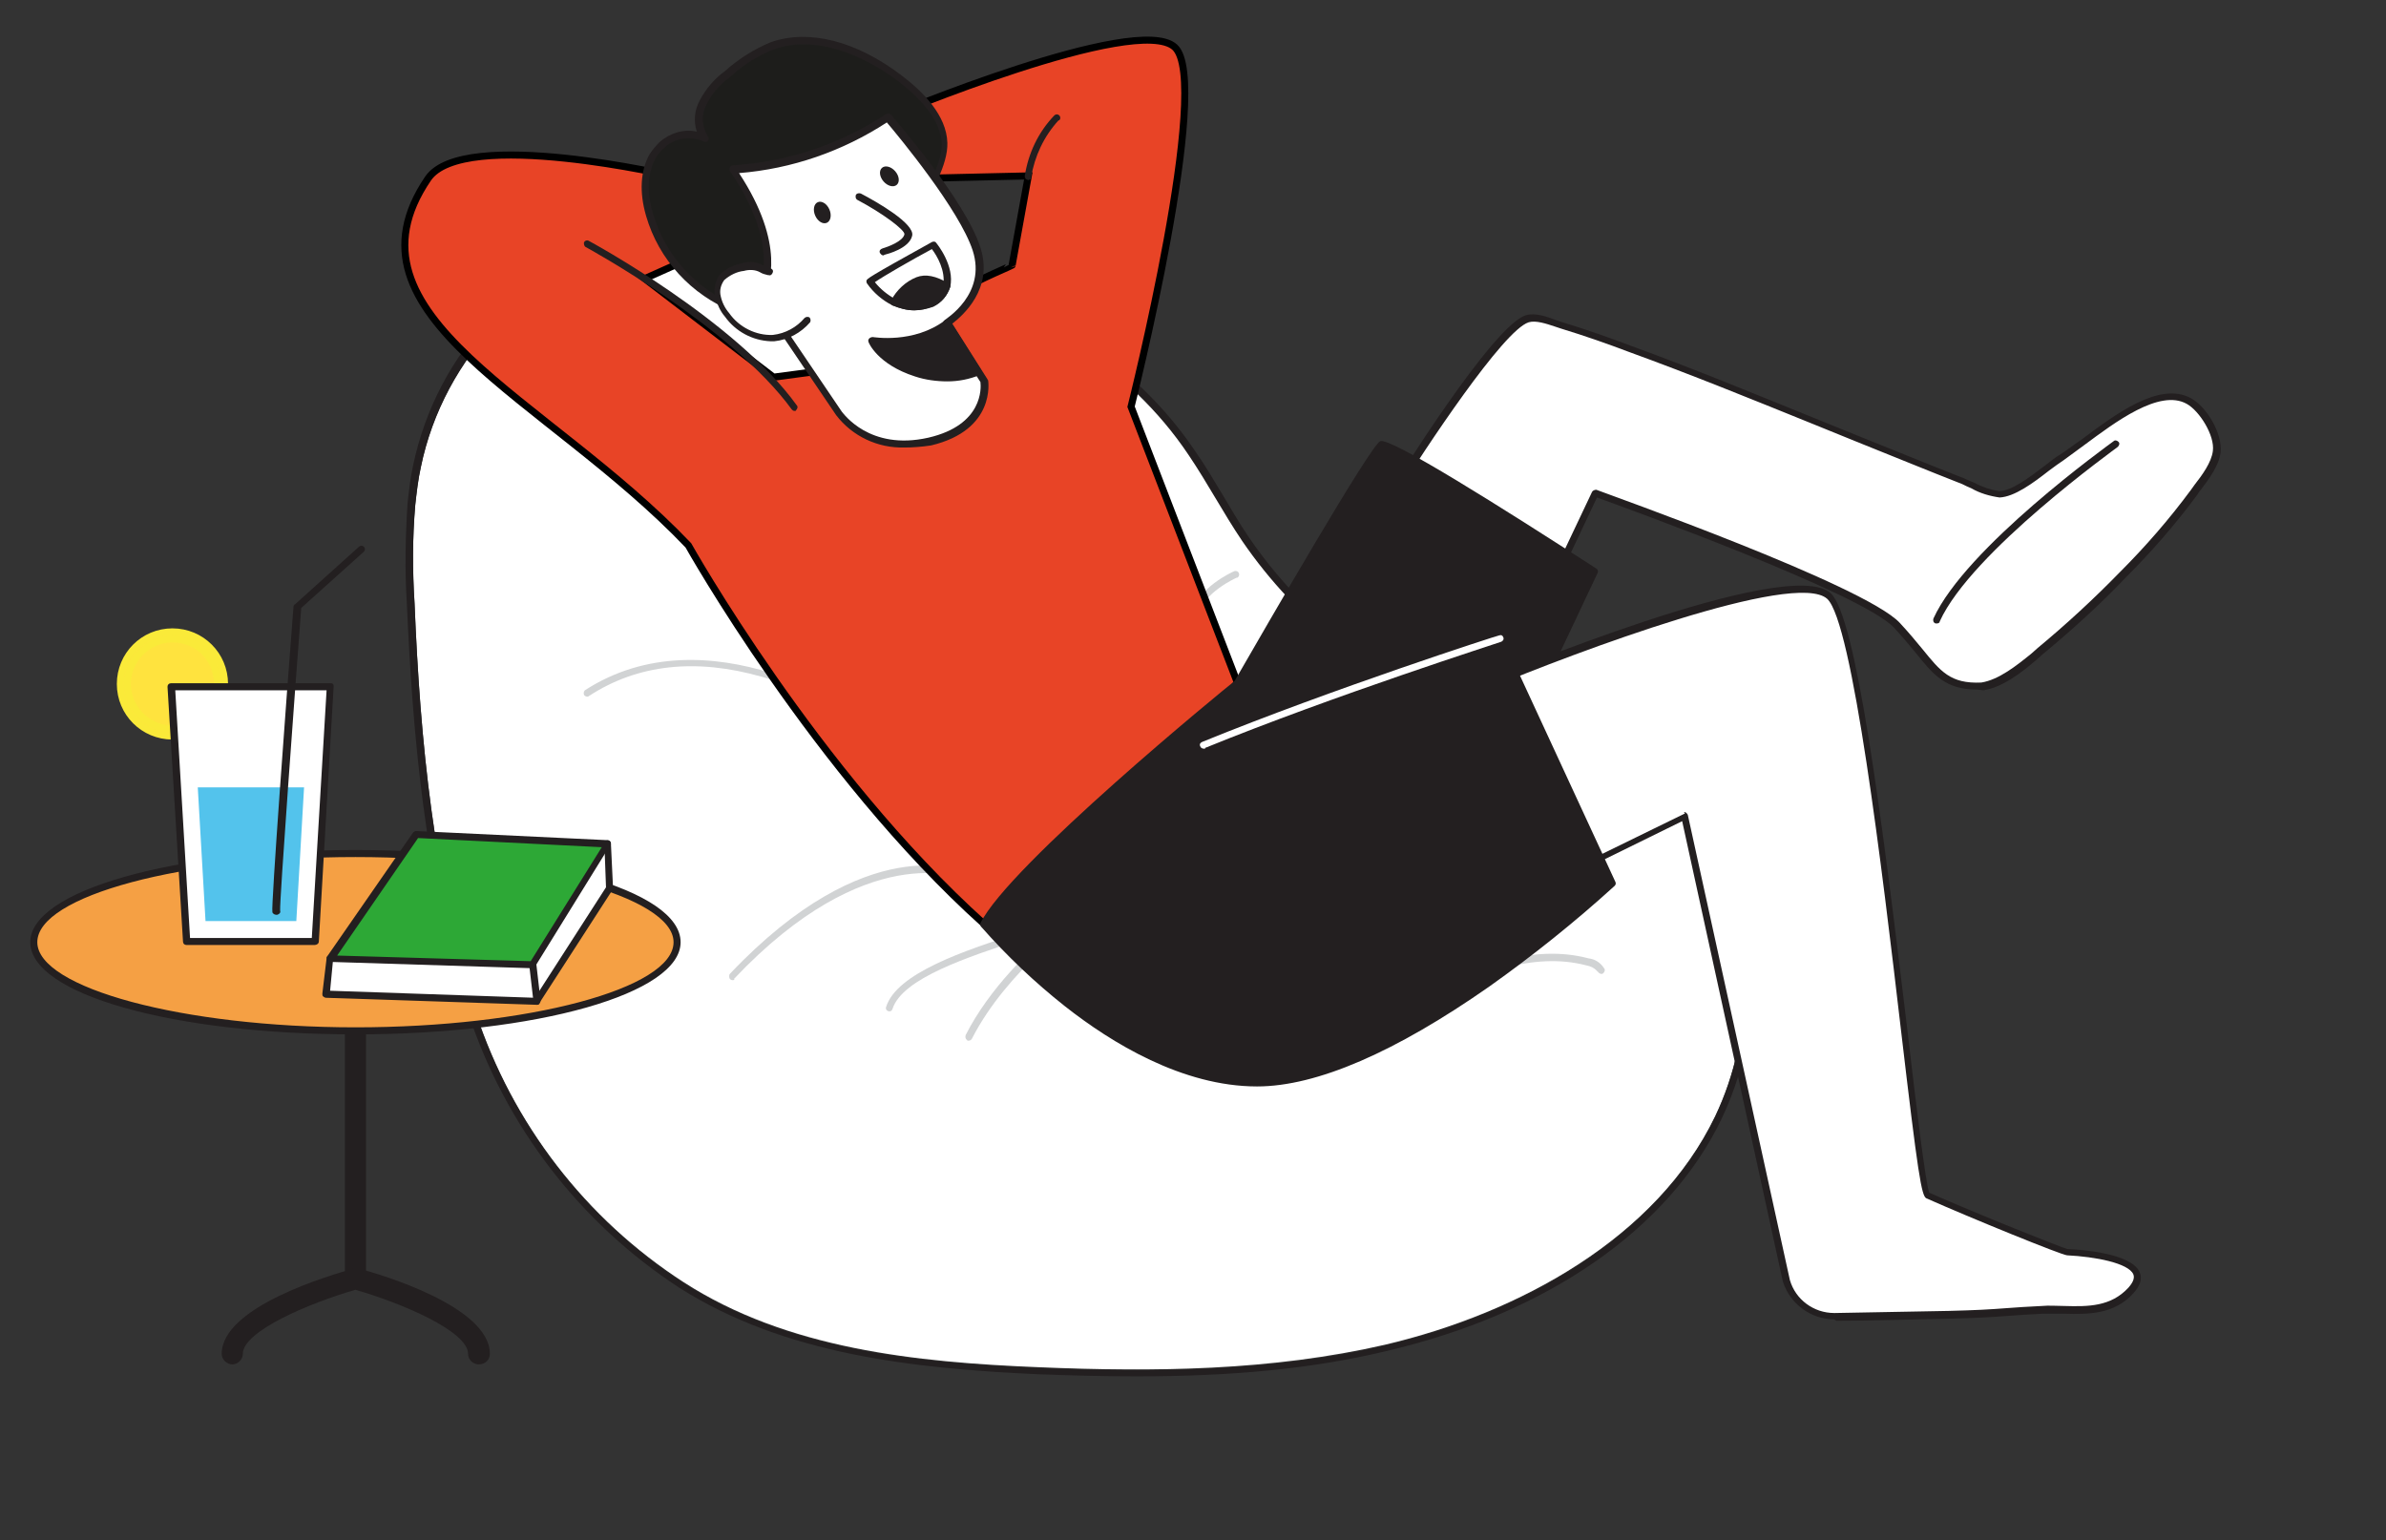 <?xml version="1.0" encoding="utf-8"?>
<!-- Generator: Adobe Illustrator 19.0.0, SVG Export Plug-In . SVG Version: 6.00 Build 0)  -->
<svg version="1.1" id="Layer_1" xmlns="http://www.w3.org/2000/svg" xmlns:xlink="http://www.w3.org/1999/xlink" x="0px" y="0px"
	 viewBox="0 0 339 218.9" style="enable-background:new 0 0 339 218.9;" xml:space="preserve">
<rect x="0" y="0" width="339" height="218.9" fill="#333333" stroke="none"/>
<style type="text/css">
	.st0{fill:#231F20;}
	.st1{fill:#FFFFFF;}
	.st2{fill:#D1D3D4;}
	.st3{fill:#E84426;stroke:#000000;stroke-miterlimit:10;}
	.st4{fill:#1D1D1B;}
	.st5{fill:#F5A044;}
	.st6{fill:#FFE33E;stroke:#FAEA39;stroke-miterlimit:10;}
	.st7{fill:#53C3EC;}
	.st8{fill:#2DA836;}
	.st9{fill:none;}
</style>
<path class="st0" d="M50.5,183.2c-0.8,0-1.5-0.7-1.5-1.5v-47.8c0-0.8,0.7-1.5,1.5-1.5s1.5,0.7,1.5,1.5v47.8
	C52,182.6,51.3,183.2,50.5,183.2L50.5,183.2z"/>
<path class="st1" d="M247.8,139.6c0.1,6.6-1.3,13.1-4.1,19c-8.3,17.3-27.8,28-46.9,32.5c-16.1,3.7-32.7,3.9-49.2,3.2
	c-17.5-0.7-35.8-2.6-50.5-12.1c-13.9-9-24.3-22.5-29.5-38.3c-6-18.8-7.9-38.6-8.7-58.2c-0.3-4.7-0.3-9.3,0.1-14
	c0.2-1.8,0.4-3.6,0.8-5.4c1.6-7.8,5.5-15,11-20.7c1.3-1.3,2.6-2.6,4-3.7c16.3-13.6,41.8-16.9,59.9-4.9c12.7,8.4,25.6,14.5,34.4,27.7
	c2.7,4,4.9,8.2,7.6,12.2c7.8,11.4,18.9,20,31.8,24.8c3.3,1.2,6.6,2,10.1,2.5c9.3,1.6,18.1,2.3,23.8,11.9c3.8,6.5,5.2,14.1,5.5,21.6
	c0,0.5,0,1,0.1,1.5C247.8,139.3,247.8,139.4,247.8,139.6z"/>
<path class="st0" d="M109,29.6c9-0.1,17.9,2.5,25.5,7.4c12.7,8.4,25.6,14.5,34.4,27.7c2.7,4,4.9,8.2,7.6,12.2
	c7.8,11.4,18.9,20,31.8,24.8c3.3,1.2,6.6,2,10.1,2.5c9.3,1.6,18.1,2.3,23.8,11.9c3.8,6.5,5.2,14.1,5.5,21.6c0,0.5,0,1,0.1,1.5
	c0,0.2,0,0.3,0,0.5c0.1,6.6-1.3,13.1-4.1,19c-8.3,17.3-27.8,28-46.9,32.5c-11.5,2.7-23.4,3.5-35.2,3.5c-4.7,0-9.3-0.1-14-0.3
	c-17.5-0.7-35.8-2.6-50.5-12.1c-13.9-9-24.3-22.5-29.5-38.3c-6-18.8-7.9-38.6-8.7-58.2c-0.3-4.7-0.3-9.3,0.1-14
	c0.2-1.8,0.4-3.6,0.8-5.4c1.6-7.8,5.5-15,11-20.7c1.3-1.3,2.6-2.6,4-3.7C84.3,33.9,96.5,29.6,109,29.6 M109,28.6
	c-12.8,0-25.1,4.5-35,12.5c-1.4,1.2-2.8,2.5-4.1,3.8c-5.7,5.9-9.5,13.2-11.2,21.2c-0.4,1.8-0.6,3.6-0.8,5.5
	c-0.3,4.7-0.4,9.4-0.1,14.1c0.8,17.8,2.4,38.6,8.8,58.5c5.3,15.9,15.8,29.6,29.9,38.8c14.9,9.5,33.3,11.5,51,12.3
	c5.2,0.2,9.8,0.3,14,0.3c13.8,0,25.1-1.1,35.5-3.6c22.7-5.3,40.1-17.3,47.6-33c2.9-6.1,4.4-12.7,4.3-19.5v-0.3c0-0.1,0-0.1,0-0.2
	c0-0.5,0-1-0.1-1.5v-0.1c-0.5-9.1-2.3-16.3-5.7-22c-5.4-9.3-13.6-10.6-22.3-12l-2.1-0.4c-3.4-0.5-6.7-1.3-9.9-2.4
	C196,96,185,87.5,177.4,76.3c-1.3-1.9-2.5-4-3.7-6s-2.5-4.2-3.9-6.2C162.6,53.4,153,47.4,142.7,41c-2.5-1.6-5.1-3.2-7.7-4.9
	C127.3,31.1,118.3,28.5,109,28.6L109,28.6z"/>
<path class="st2" d="M169.7,88h-0.1c-0.3-0.1-0.4-0.3-0.4-0.6c0,0,0,0,0,0c0.9-3.9,5.9-6.1,6.1-6.2c0.2-0.1,0.5-0.1,0.7,0.2
	c0.1,0.2,0.1,0.5-0.2,0.7c0,0-0.1,0-0.1,0c0,0-4.8,2.1-5.6,5.5C170.1,87.9,169.9,88,169.7,88z"/>
<path class="st2" d="M137.6,147.9c-0.1,0-0.2,0-0.2-0.1c-0.2-0.1-0.3-0.4-0.2-0.7c3.4-6.7,9.3-12.3,12.8-15.2
	c-1.4,0.5-3.1,1.1-4.9,1.6c-7.5,2.5-16.9,5.5-18.3,9.9c-0.1,0.3-0.4,0.4-0.6,0.3c-0.3-0.1-0.4-0.4-0.3-0.6c1.5-4.8,11.1-8,18.9-10.5
	c2.8-0.8,5.5-1.8,8.2-3c0.2-0.1,0.5,0,0.6,0.2c0.1,0.2,0.1,0.5-0.1,0.7c-0.1,0.1-10.4,7.3-15.4,17.1
	C138,147.8,137.8,147.9,137.6,147.9z"/>
<path class="st2" d="M202.6,141.9c-0.2,0-0.4-0.1-0.4-0.3c-0.1-0.2,0-0.5,0.2-0.7c7.1-3.5,15.4-6.8,23.3-4.7
	c0.9,0.1,1.7,0.6,2.2,1.4c0.2,0.2,0.1,0.5-0.1,0.7s-0.5,0.1-0.7-0.1c0,0,0-0.1-0.1-0.1c-0.4-0.5-1-0.8-1.6-0.9
	c-7.6-2-15.7,1.3-22.6,4.7C202.7,141.9,202.6,141.9,202.6,141.9z"/>
<path class="st2" d="M127,106.4c-0.1,0-0.1,0-0.2,0c-0.2-0.1-0.3-0.2-0.3-0.4c-0.6-1-8.2-7-18.2-9.8c-9.4-2.7-17.7-1.8-24.6,2.7
	c-0.2,0.2-0.5,0.1-0.7-0.1c0,0,0,0,0,0c-0.1-0.2-0.1-0.5,0.1-0.7c17.3-11.2,38.9,2.5,43.3,6.5c0.9,0.8,1.2,1.2,1,1.6
	C127.4,106.3,127.2,106.4,127,106.4z"/>
<path class="st2" d="M104.1,139.3c-0.3,0-0.5-0.2-0.5-0.5c0-0.1,0-0.3,0.1-0.4c19.5-20.6,33-14.7,33.5-14.4c0.3,0.1,0.4,0.4,0.2,0.7
	c-0.1,0.3-0.4,0.4-0.7,0.2c-0.1-0.1-13.5-5.8-32.4,14.2C104.4,139.2,104.3,139.3,104.1,139.3z"/>
<path class="st1" d="M221.1,81.4l5.4-11.4c0,0,37.8,13.4,42.9,18.8s5.8,8.9,12,8.7h0.1c3-0.4,6-3.1,8.2-5c4.1-3.4,8.1-7,11.8-10.9
	c3.7-3.6,7-7.6,10.1-11.7c1.1-1.6,2.9-3.8,3.2-5.7c0.3-2.4-1.9-6.1-4-7.2c-5.2-2.9-14,5.4-18,8c-2.3,1.5-6.2,5.2-8.9,5.2
	c-1.5,0-3.8-1.3-5.2-1.9c-7.2-2.8-14.4-5.8-21.6-8.7c-8.6-3.5-17.1-6.9-25.8-10.1c-3.2-1.2-6.4-2.3-9.6-3.3
	c-1.3-0.4-3.5-1.3-4.9-0.9c-4.6,1.3-19.1,24.7-19.1,24.7"/>
<path class="st0" d="M280.9,98c-4.5,0-6.2-2.1-8.7-5.2c-0.9-1.1-1.9-2.3-3.1-3.6c-4.6-4.9-38.1-17-42.2-18.5l-5.2,11
	c-0.1,0.3-0.4,0.4-0.6,0.3c-0.3-0.1-0.4-0.4-0.3-0.6c0,0,0,0,0-0.1l5.4-11.4c0.1-0.2,0.4-0.3,0.6-0.3c1.5,0.6,38,13.5,43.1,18.9
	c1.3,1.4,2.3,2.6,3.2,3.7c2.6,3.2,4,5,8.4,4.8c2.5-0.4,5-2.4,7.1-4.1l0.9-0.8c4.1-3.4,8-7,11.7-10.8c3.6-3.6,7-7.5,10.1-11.7
	l0.5-0.7c1.1-1.4,2.4-3.2,2.6-4.8c0.3-2.2-1.9-5.7-3.7-6.7c-3.9-2.2-10.3,2.7-14.5,5.8c-1.2,0.9-2.2,1.6-3,2.2
	c-0.6,0.4-1.3,0.9-2.1,1.5c-2.3,1.8-4.9,3.7-7,3.8c-1.4-0.2-2.8-0.6-4-1.3c-0.5-0.2-0.9-0.4-1.3-0.6c-5.1-2-10.2-4.1-15.2-6.1
	l-6.4-2.6c-8.4-3.4-17-6.9-25.8-10.1c-2.9-1.1-6.3-2.3-9.6-3.3l-0.9-0.3c-1.2-0.4-2.7-0.9-3.7-0.6c-3.6,1.1-14.8,18.1-18.8,24.5
	c-0.1,0.2-0.4,0.3-0.7,0.2c0,0,0,0,0,0c-0.2-0.1-0.3-0.4-0.2-0.7c0,0,0,0,0,0c0.6-1,14.6-23.6,19.3-25c1.3-0.4,3,0.2,4.3,0.7
	l0.9,0.3c3.3,1,6.7,2.2,9.6,3.3c8.8,3.2,17.5,6.8,25.9,10.2l6.4,2.6c5,2,10.1,4.1,15.2,6.1c0.4,0.2,0.9,0.4,1.4,0.6
	c1.1,0.6,2.3,1,3.5,1.2l0,0c1.8,0,4.4-2,6.5-3.6c0.8-0.6,1.5-1.2,2.2-1.6c0.8-0.5,1.8-1.3,3-2.1c4.7-3.5,11.1-8.4,15.6-5.9
	c2.2,1.2,4.5,5,4.2,7.7c-0.2,1.8-1.6,3.7-2.8,5.3c-0.2,0.2-0.4,0.5-0.5,0.7c-3.1,4.2-6.5,8.1-10.2,11.8c-3.7,3.9-7.7,7.5-11.8,10.9
	l-0.9,0.8c-2.1,1.8-4.8,3.9-7.5,4.3L280.9,98L280.9,98z"/>
<path class="st3" d="M122,52l-12.1,1.6L91.6,39.6l8.5-3.8l-4.2-10.7c0,0-30.1-7.1-35.1,0.3C47.5,45,77.6,56.3,97.8,77.5
	c0,0,18.1,32.3,42,53.8c0,0,21.6-15,36-34.3l-15.1-39.2c0,0,11.6-46.2,6.2-51.1s-40.7,9.9-40.7,9.9l6.7,8.7l13.2-0.3l-2.3,12.7
	C143.8,37.8,128.2,43.9,122,52z"/>
<path class="st4" d="M94,20.6c1.6-1.5,4-1.9,6.1-1c-1-1.5-1.1-3.5-0.2-5.1c0.9-1.6,2.1-2.9,3.5-4c1.9-1.7,4-3.1,6.4-4
	c6.2-2.2,13,0.7,18.2,4.7c2.8,2.1,6.1,5.4,6.3,9.1c0.1,3.5-3.1,8.3-4.8,11.2c-2.5,4.2-5.6,8.2-9.7,10.7c-10.9,6.8-24,0-27.5-11.7
	c-0.8-2.8-1-5.9,0.5-8.4C93.1,21.6,93.5,21.1,94,20.6z"/>
<path class="st0" d="M110.5,45.5c-2.2,0-4.3-0.4-6.3-1.2c-6-2.4-10.6-7.4-12.4-13.6c-1-3.4-0.8-6.5,0.5-8.8c0.4-0.6,0.9-1.2,1.4-1.7
	l0,0c1.5-1.3,3.4-1.9,5.3-1.5c-0.5-1.5-0.3-3.1,0.4-4.4c0.9-1.7,2.1-3.1,3.6-4.2c1.9-1.7,4.1-3.1,6.5-4.1c5.4-1.9,12.2-0.2,18.7,4.8
	c2.9,2.2,6.3,5.6,6.4,9.5c0.1,3.1-2.3,7.2-4.1,10.2c-0.3,0.5-0.5,0.9-0.8,1.3c-3,5.1-6.2,8.6-9.8,10.9
	C117.2,44.5,113.9,45.5,110.5,45.5z M94.4,21c-0.5,0.4-0.9,0.9-1.2,1.4c-1.6,2.8-1,6.2-0.4,8c1.7,5.9,6.1,10.7,11.8,13
	c4.9,1.9,10.5,1.3,14.9-1.5c3.5-2.2,6.6-5.7,9.5-10.6c0.2-0.4,0.5-0.8,0.8-1.3c1.7-2.9,4.1-6.8,4-9.6c-0.1-3.5-3.4-6.7-6.1-8.8
	C124.8,9.4,117.2,4.5,110,7c-2.3,0.9-4.4,2.2-6.2,3.9c-1.4,1-2.6,2.3-3.4,3.9c-0.8,1.5-0.7,3.2,0.2,4.6c0.2,0.2,0.1,0.5-0.1,0.7
	c-0.2,0.1-0.4,0.1-0.5,0C98,19.3,95.8,19.6,94.4,21L94.4,21z"/>
<path class="st1" d="M134.6,45.9l5.2,8.3c0,0,1.2,6.6-7.7,8.6s-12.8-3.9-12.8-3.9l-11.3-16.7c0,0,4.3-6.1-3.8-18
	c7.9-0.5,15.5-3,22-7.4c0,0,10.5,12,12.6,18.7S134.6,45.9,134.6,45.9z"/>
<path class="st0" d="M128.5,63.6c-3.8,0.1-7.4-1.6-9.7-4.6l-11.3-16.7c-0.1-0.2-0.1-0.4,0-0.6c0-0.1,4-6-3.8-17.4
	c-0.1-0.2-0.1-0.4,0-0.5c0.1-0.2,0.3-0.3,0.4-0.3c7.8-0.5,15.3-3,21.8-7.3c0.2-0.1,0.5-0.1,0.7,0.1c0.4,0.5,10.6,12.2,12.7,18.9
	c1.9,5.9-2.6,9.7-4,10.8l5,7.9c0,0.1,0.1,0.1,0.1,0.2c0,0.1,1.1,7-8.1,9.2C131,63.5,129.7,63.6,128.5,63.6z M108.5,42.1l11.1,16.4
	c0.2,0.2,3.9,5.6,12.3,3.7c7.8-1.8,7.5-7.1,7.4-7.9l-5.2-8.1c-0.1-0.1-0.1-0.3-0.1-0.4c0-0.1,0.1-0.2,0.2-0.3c0.2-0.2,6-3.7,4-9.9
	c-1.9-5.8-10.5-16.2-12.2-18.2c-6.3,4.1-13.5,6.6-21,7.2C111.7,34.8,109.3,40.7,108.5,42.1z"/>
<path class="st1" d="M114.9,45.5c-1.2,1.4-2.9,2.3-4.8,2.5c-2.6,0.1-5.2-1.1-6.7-3.3c-0.6-0.8-1-1.6-1.3-2.6c-0.2-1,0-1.9,0.6-2.7
	c0.8-0.8,1.9-1.4,3.1-1.5c1.7-0.4,2.3,0.2,3.8,0.6c-0.1,0-0.4-0.2-0.6-0.3"/>
<path class="st0" d="M109.5,48.5c-2.6-0.1-5-1.4-6.5-3.5c-0.7-0.8-1.1-1.8-1.4-2.8c-0.2-1.1,0-2.2,0.6-3.1c0.9-0.9,2.1-1.5,3.3-1.7
	c1-0.3,2-0.2,2.9,0.3l0.3,0.1c0.1,0,0.1,0,0.2,0c0.2,0,0.3,0.1,0.4,0.2l0.1,0.1l0,0c0.3,0.1,0.5,0.3,0.4,0.6
	c-0.1,0.3-0.3,0.5-0.6,0.4h-0.1c-0.4-0.1-0.8-0.2-1.1-0.4c-0.7-0.4-1.6-0.4-2.3-0.2c-1,0.1-2,0.6-2.8,1.3c-0.5,0.7-0.7,1.5-0.5,2.3
	c0.2,0.9,0.6,1.7,1.2,2.4c1.4,2,3.8,3.2,6.2,3.1c1.8-0.2,3.4-1.1,4.5-2.4c0.2-0.2,0.5-0.2,0.7-0.1c0,0,0,0,0,0
	c0.2,0.2,0.2,0.5,0.1,0.7c0,0,0,0,0,0c-1.3,1.5-3.1,2.5-5.1,2.7C109.9,48.5,109.7,48.5,109.5,48.5z"/>
<path class="st0" d="M139,52.9c-2.8,1.1-5.9,1.1-8.8,0.1c-5.2-1.6-6.3-4.6-6.3-4.6s6,1.1,10.7-2.6L139,52.9z"/>
<path class="st0" d="M134.6,54.2c-1.5,0-3.1-0.2-4.6-0.7c-5.3-1.7-6.6-4.8-6.6-4.9c-0.1-0.2,0-0.4,0.1-0.5c0.1-0.1,0.3-0.2,0.5-0.2
	c0.1,0,5.8,1,10.3-2.4c0.1-0.1,0.3-0.1,0.4-0.1c0.1,0,0.3,0.1,0.3,0.2l4.4,7c0.1,0.1,0.1,0.3,0.1,0.4c0,0.1-0.1,0.3-0.3,0.3
	C137.7,53.9,136.2,54.2,134.6,54.2z M124.8,49c1.4,1.7,3.4,2.9,5.5,3.5c2.6,0.9,5.3,0.9,7.9,0.1l-3.8-6
	C131.6,48.5,128.2,49.3,124.8,49L124.8,49z"/>
<path class="st1" d="M122,27.9c0,0,7.4,3.9,7,5.5c-0.4,1.6-3.5,2.4-3.5,2.4"/>
<path class="st0" d="M125.5,36.3c-0.2,0-0.4-0.2-0.5-0.4c-0.1-0.3,0.1-0.5,0.4-0.6c0.7-0.2,2.9-1,3.1-2c0.1-0.6-3.1-3-6.7-4.9
	c-0.2-0.1-0.3-0.4-0.2-0.7c0,0,0,0,0,0c0.1-0.2,0.4-0.3,0.7-0.2c2.3,1.2,7.7,4.3,7.3,6c-0.4,1.8-3.5,2.6-3.9,2.7L125.5,36.3z"/>
<ellipse transform="matrix(-0.401 -0.916 0.916 -0.401 136.003 149.299)" class="st0" cx="116.8" cy="30.2" rx="1.6" ry="1.1"/>
<ellipse transform="matrix(-0.653 -0.757 0.757 -0.653 189.976 137.071)" class="st0" cx="126.4" cy="25" rx="1.6" ry="1.1"/>
<path class="st0" d="M129.9,44.1c-1.1,0-2.1-0.3-3.1-0.7c-1.4-0.7-2.7-1.8-3.6-3.1l0,0c-0.1-0.1-0.1-0.3-0.1-0.4
	c0.1-0.3,0.1-0.4,9.3-5.5c0.2-0.1,0.5-0.1,0.6,0.1c0.1,0.1,2.7,3.3,2,6.3c-0.4,1.2-1.2,2.2-2.4,2.8
	C131.7,43.9,130.8,44.1,129.9,44.1z M124.3,40.1c0.8,1,1.8,1.8,2.9,2.4c1.5,0.8,3.3,0.8,4.9,0.1c0.9-0.4,1.6-1.1,1.9-2
	c0.4-2.1-0.9-4.3-1.6-5.2C129.6,36.9,125.6,39.2,124.3,40.1L124.3,40.1z"/>
<path class="st0" d="M127,42.9c3.6,1.7,7-0.1,7.5-2.3c-1.2-0.9-2.7-1.2-4.1-0.9C128.9,40.4,127.7,41.5,127,42.9z"/>
<path class="st0" d="M129.9,44.1c-1.1,0-2.1-0.3-3.1-0.7c-0.2-0.1-0.4-0.4-0.2-0.7c0,0,0,0,0,0c0.8-1.5,2.1-2.7,3.6-3.3
	c1.3-0.5,2.8-0.2,4.6,0.9c0.2,0.1,0.3,0.3,0.2,0.5c-0.4,1.2-1.2,2.2-2.4,2.7C131.7,43.9,130.8,44.1,129.9,44.1z M127.7,42.7
	c1.4,0.6,3,0.6,4.4-0.1c0.8-0.3,1.4-1,1.8-1.7c-1-0.7-2.2-0.9-3.4-0.6C129.4,40.7,128.4,41.6,127.7,42.7z"/>
<path class="st0" d="M175.8,97.1c0,0,19.1-33.3,20.5-33.9s30.2,18,30.2,18l-19.4,41.1C207.1,122.3,172.3,115.2,175.8,97.1z"/>
<path class="st0" d="M207.1,122.8H207c-5.9-1.3-11.6-3.3-17.1-5.9c-11-5.4-16.1-12.3-14.6-19.9c0-0.1,0-0.1,0.1-0.2
	c4.5-7.8,19.3-33.5,20.7-34.1s17.4,9.5,30.7,18.1c0.2,0.1,0.3,0.4,0.2,0.6l-19.4,41.1C207.5,122.7,207.3,122.8,207.1,122.8z
	 M176.3,97.3c-3,16.3,26.8,23.6,30.6,24.5l19-40.4c-10.6-6.8-27.4-17.4-29.4-17.8C195.1,65,183.7,84.4,176.3,97.3z"/>
<path class="st1" d="M210.7,97.4c0,0,43.1-18.1,49-12.8s12.4,84.4,14,85.2c7,3.2,19.4,8.1,19.8,8.1c2.3,0.1,13.2,0.9,9.1,5.4
	c-3.4,3.7-8.1,2.5-12.6,2.7c-5.9,0.3-7.2,0.5-13.2,0.7c-5.4,0.1-10.8,0.2-16.2,0.3c-3.2,0-6-2-6.9-5.1l-14.5-66.1l-18.7,9.2
	L210.7,97.4z"/>
<path class="st0" d="M260.6,187.5c-3.3,0-6.3-2.2-7.3-5.4L239,116.7l-18.1,8.9c-0.1,0.1-0.3,0.1-0.4,0c-0.1-0.1-0.2-0.2-0.3-0.3
	l-9.9-27.7c-0.1-0.3,0-0.5,0.3-0.6c1.8-0.8,43.4-18.2,49.5-12.7c3.6,3.3,7.2,31.2,10.9,62.1c1.3,11.2,2.6,21.8,3.1,23.1
	c7,3.1,18.8,7.8,19.6,8c2.1,0.1,9.1,0.6,10.3,3.3c0.4,0.9,0.1,1.9-0.9,3c-2.7,3-6.4,3-9.8,2.9c-1,0-2.1,0-3.1,0
	c-2,0.1-3.5,0.2-4.8,0.3c-2.6,0.2-4.4,0.3-8.3,0.4c-5.5,0.1-11,0.3-16.2,0.3L260.6,187.5z M239.3,115.4c0.2,0,0.4,0.2,0.5,0.4
	l14.5,66.1c0.8,2.8,3.4,4.7,6.3,4.7h0.1c5.2-0.1,10.7-0.2,16.2-0.3c3.9-0.1,5.7-0.2,8.3-0.4c1.3-0.1,2.8-0.2,4.9-0.3
	c1-0.1,2.1,0,3.2,0c3.4,0.1,6.6,0.1,9.1-2.6c0.7-0.8,0.9-1.4,0.7-1.9c-0.7-1.6-5.4-2.5-9.4-2.7c-0.7,0-13.7-5.3-20-8.1
	c-0.7-0.3-1.2-3.4-3.6-23.8c-2.7-23.1-6.9-58.1-10.5-61.4c-4.6-4.1-35.8,7.6-48,12.7l9.6,26.7l18.2-8.9
	C239.2,115.4,239.3,115.4,239.3,115.4L239.3,115.4z"/>
<path class="st0" d="M139.8,131.4c0,0,18.5,22.5,38.8,22.5s50.7-28.5,50.7-28.5l-16-34.6l-37.4,6.3
	C175.9,97.1,143.9,123.2,139.8,131.4z"/>
<path class="st0" d="M178.6,154.4c-10.6,0-20.7-6.2-27.3-11.4c-4.3-3.4-8.3-7.2-11.9-11.3c-0.1-0.1-0.2-0.4-0.1-0.5
	c4-8.2,34.8-33.4,36.1-34.4c0.1-0.1,0.1-0.1,0.2-0.1l37.4-6.3c0.2,0,0.4,0.1,0.5,0.3l16,34.6c0.1,0.2,0.1,0.4-0.1,0.6
	c-5.6,5.1-11.6,9.9-17.8,14.3C198.3,149.5,187.1,154.4,178.6,154.4z M140.4,131.3c2.1,2.5,19.5,22.1,38.2,22.1
	c18.9,0,47-25.3,50.1-28.1l-15.7-33.9L176,97.6C174.1,99.2,144.8,123.2,140.4,131.3z"/>
<path class="st1" d="M171.1,106.4c-0.3,0-0.5-0.1-0.6-0.4s0.1-0.5,0.4-0.6c18.4-7.5,41.9-15.1,42.1-15.1c0.3-0.1,0.5,0,0.6,0.3
	c0,0,0,0,0,0c0.1,0.3-0.1,0.5-0.3,0.6c-0.2,0.1-23.7,7.6-42.1,15.1C171.3,106.4,171.2,106.4,171.1,106.4z"/>
<path class="st1" d="M300.6,63.2c0,0-20.9,14.9-25.5,25"/>
<path class="st0" d="M275.2,88.6c-0.1,0-0.1,0-0.2,0c-0.3-0.1-0.4-0.4-0.3-0.7c4.6-10.1,24.8-24.6,25.6-25.2
	c0.2-0.2,0.5-0.1,0.7,0.1c0.2,0.2,0.1,0.5-0.1,0.7c-0.2,0.2-20.8,14.9-25.3,24.8C275.6,88.5,275.4,88.6,275.2,88.6z"/>
<path class="st0" d="M112.9,58.4c-0.2,0-0.3-0.1-0.4-0.2c-8.6-11.8-29.1-23-29.3-23.1c-0.2-0.1-0.3-0.5-0.2-0.7
	c0.1-0.2,0.4-0.3,0.6-0.2c0.2,0.1,20.9,11.3,29.6,23.4c0.2,0.2,0.1,0.5-0.1,0.7c0,0,0,0,0,0C113.1,58.4,113,58.4,112.9,58.4z"/>
<path class="st0" d="M146.1,25.6L146.1,25.6c-0.4-0.1-0.5-0.3-0.5-0.6c0.5-3.2,1.9-6.2,4.2-8.6c0.2-0.2,0.5-0.2,0.7,0
	c0.2,0.2,0.2,0.5,0,0.7c0,0,0,0-0.1,0c-2.1,2.3-3.4,5.1-3.9,8.1C146.6,25.4,146.4,25.5,146.1,25.6z"/>
<ellipse class="st5" cx="50.5" cy="133.9" rx="45.7" ry="12.6"/>
<path class="st0" d="M50.5,147c-25.9,0-46.2-5.7-46.2-13.1c0-7.3,20.3-13.1,46.2-13.1s46.2,5.7,46.2,13.1
	C96.7,141.2,76.4,147,50.5,147z M50.5,121.8c-24.5,0-45.2,5.5-45.2,12.1c0,6.5,20.7,12.1,45.2,12.1s45.2-5.5,45.2-12.1
	C95.7,127.4,75,121.8,50.5,121.8z"/>
<path class="st0" d="M68,193.9c-0.8,0-1.5-0.7-1.5-1.5c0-3.2-9.4-7.2-16-9.1c-6.6,1.9-16,5.9-16,9.1c0,0.8-0.7,1.5-1.5,1.5
	s-1.5-0.7-1.5-1.5c0-6.7,15.5-11.2,18.7-12.1c0.3-0.1,0.5-0.1,0.8,0c3.1,0.8,18.6,5.4,18.6,12.1C69.6,193.2,69,193.9,68,193.9
	C68.1,193.9,68.1,193.9,68,193.9z"/>
<circle class="st1" cx="24.5" cy="97.2" r="6.9"/>
<path class="st6" d="M24.5,104.6c-4.1,0-7.4-3.3-7.4-7.4s3.3-7.4,7.4-7.4c4.1,0,7.4,3.3,7.4,7.4C32,101.3,28.7,104.6,24.5,104.6
	C24.5,104.6,24.5,104.6,24.5,104.6z"/>
<path class="st6" d="M24.5,90.8c-3.5,0-6.4,2.9-6.4,6.4c0,3.5,2.9,6.4,6.4,6.4c3.5,0,6.4-2.9,6.4-6.4c0,0,0,0,0,0
	C30.9,93.6,28.1,90.8,24.5,90.8z"/>
<polygon class="st1" points="26.5,133.8 44.7,133.8 46.9,97.5 24.4,97.5 "/>
<path class="st0" d="M44.7,134.3H26.5c-0.3,0-0.5-0.2-0.5-0.5l-2.2-36.2c0-0.3,0.2-0.5,0.5-0.5c0,0,0,0,0,0h22.6
	c0.1,0,0.3,0,0.4,0.1c0.1,0.1,0.1,0.2,0.1,0.4l-2.1,36.2C45.3,134.1,45,134.3,44.7,134.3C44.8,134.3,44.7,134.3,44.7,134.3z
	 M27,133.3h17.3l2.1-35.2H24.9L27,133.3z"/>
<polygon class="st7" points="29.2,130.9 42.1,130.9 43.2,111.9 28.1,111.9 "/>
<path class="st0" d="M39.2,130c-0.2,0-0.5-0.2-0.5-0.4c-0.2-0.7,2-30.6,3-43.4c0-0.1,0.1-0.3,0.2-0.3l9.1-8.2c0.2-0.2,0.5-0.2,0.7,0
	s0.2,0.5,0,0.7l-8.9,8c-0.9,11.8-3.1,41.8-3,43c0.1,0.3-0.1,0.5-0.4,0.6c0,0,0,0,0,0L39.2,130z"/>
<polygon class="st1" points="46.9,136.3 46.3,141.3 76.2,142.3 86.6,126.2 86.4,120 "/>
<path class="st0" d="M76.3,142.8L76.3,142.8l-30-1c-0.1,0-0.3-0.1-0.4-0.2c-0.1-0.1-0.1-0.2-0.1-0.4l0.6-5c0-0.2,0.1-0.3,0.3-0.4
	l39.4-16.3c0.1-0.1,0.3-0.1,0.5,0c0.1,0.1,0.2,0.2,0.2,0.4l0.3,6.3c0,0.1,0,0.2-0.1,0.3l-10.4,16.1
	C76.6,142.7,76.5,142.8,76.3,142.8z M46.9,140.8l29.1,1l10.1-15.7l-0.2-5.4l-38.6,15.9L46.9,140.8z"/>
<polygon class="st8" points="59.2,118.6 46.9,136.3 75.6,137.1 86.4,120 "/>
<path class="st0" d="M75.6,137.6L75.6,137.6l-28.7-0.9c-0.2,0-0.3-0.1-0.4-0.3c-0.1-0.2-0.1-0.4,0-0.5l12.2-17.6
	c0.1-0.1,0.3-0.2,0.4-0.2l27.2,1.3c0.3,0,0.5,0.2,0.5,0.5c0,0.1,0,0.2-0.1,0.2L76,137.4C75.9,137.5,75.8,137.6,75.6,137.6z
	 M47.9,135.8l27.5,0.8l10.1-16.2l-26.1-1.3L47.9,135.8z"/>
<line class="st9" x1="75.6" y1="137.1" x2="76.2" y2="142.3"/>
<path class="st0" d="M76.3,142.8c-0.3,0-0.5-0.2-0.5-0.4l-0.6-5.2c0-0.3,0.2-0.5,0.4-0.6c0.3,0,0.5,0.2,0.6,0.4l0.6,5.2
	C76.8,142.5,76.6,142.8,76.3,142.8C76.3,142.8,76.3,142.8,76.3,142.8L76.3,142.8z"/>
</svg>
